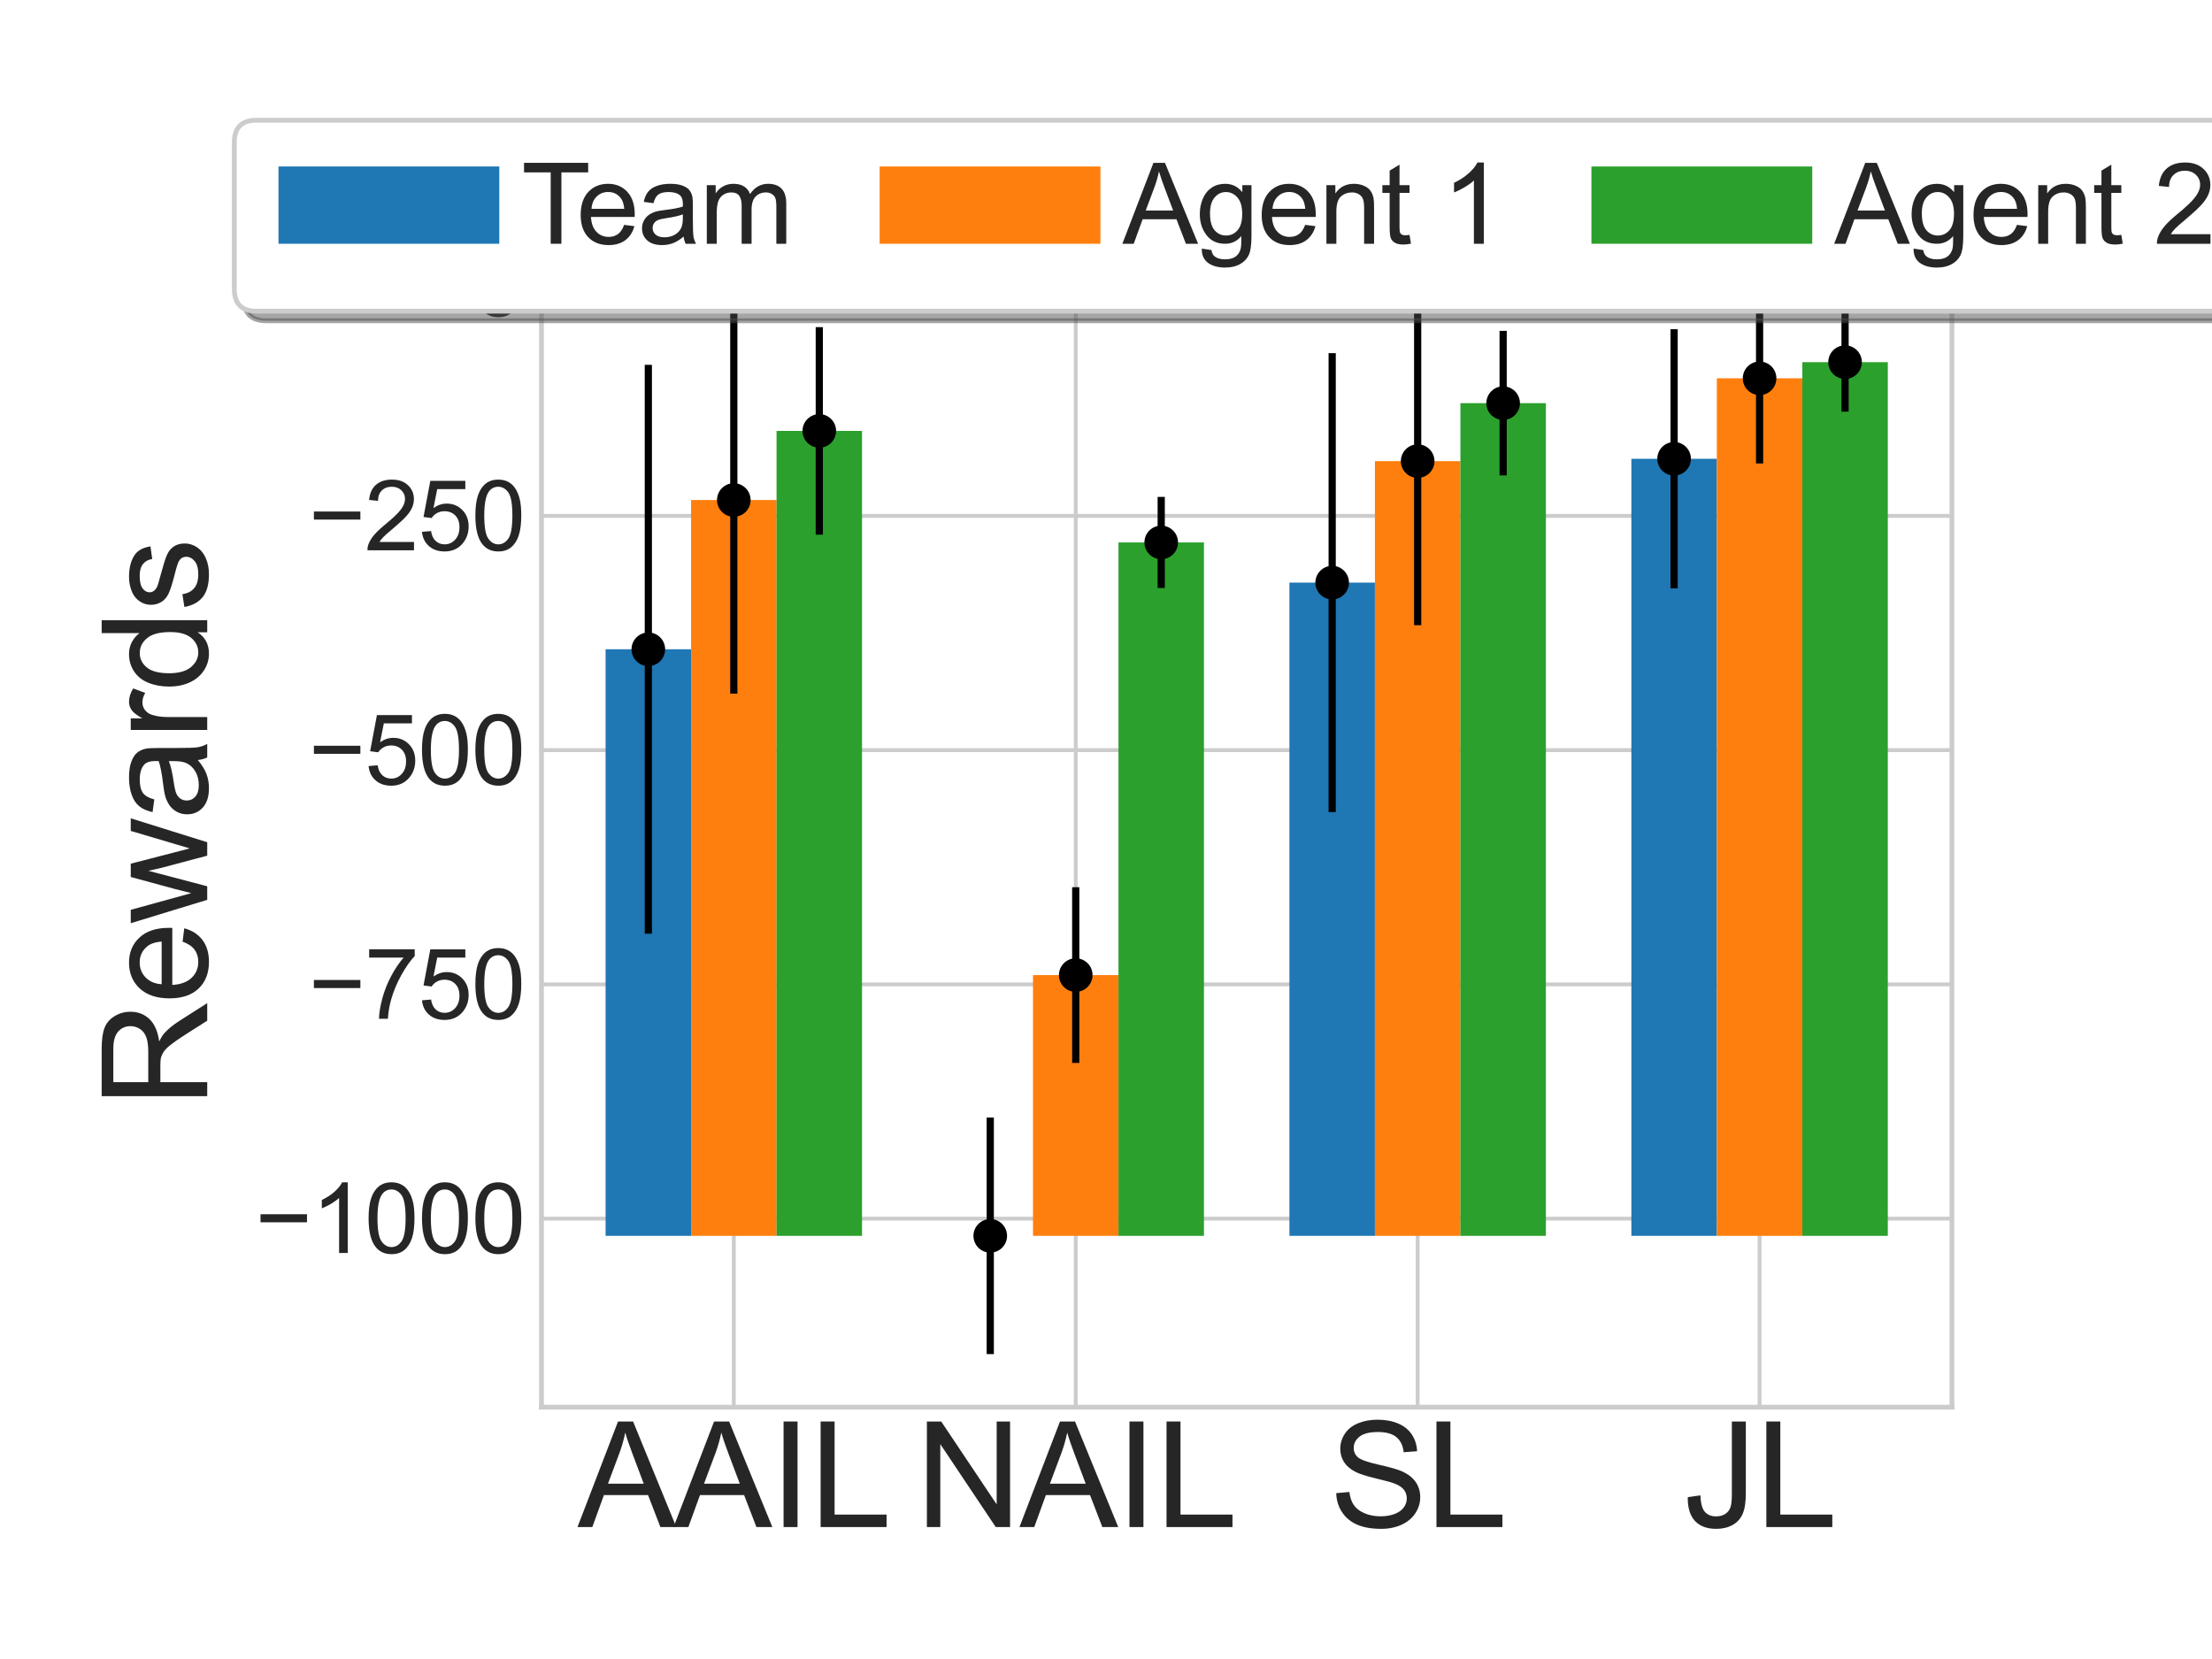 <?xml version="1.0" encoding="utf-8" standalone="no"?>
<!DOCTYPE svg PUBLIC "-//W3C//DTD SVG 1.1//EN"
  "http://www.w3.org/Graphics/SVG/1.1/DTD/svg11.dtd">
<svg xmlns:xlink="http://www.w3.org/1999/xlink" width="460.8pt" height="345.6pt" viewBox="0 0 460.8 345.6" xmlns="http://www.w3.org/2000/svg" version="1.1">
 <defs>
  <style type="text/css">*{stroke-linejoin: round; stroke-linecap: butt}</style>
 </defs>
 <g id="figure_1">
  <g id="patch_1">
   <path d="M 0 345.6 
L 460.8 345.6 
L 460.8 0 
L 0 0 
z
" style="fill: #ffffff"/>
  </g>
  <g id="axes_1">
   <g id="patch_2">
    <path d="M 112.8 293.14 
L 406.62 293.14 
L 406.62 50.017 
L 112.8 50.017 
z
" style="fill: #ffffff"/>
   </g>
   <g id="matplotlib.axis_1">
    <g id="xtick_1">
     <g id="line2d_1">
      <path d="M 152.866 293.14 
L 152.866 50.017 
" clip-path="url(#pd63e39e39c)" style="fill: none; stroke: #cccccc; stroke-width: 0.8; stroke-linecap: round"/>
     </g>
     <g id="line2d_2"/>
     <g id="text_1">
      <!-- AAIL -->
      <g style="fill: #262626" transform="translate(120.347 318.113)scale(0.3 -0.3)">
       <defs>
        <path id="ArialMT-41" d="M -9 0 
L 1750 4581 
L 2403 4581 
L 4278 0 
L 3588 0 
L 3053 1388 
L 1138 1388 
L 634 0 
L -9 0 
z
M 1313 1881 
L 2866 1881 
L 2388 3150 
Q 2169 3728 2063 4100 
Q 1975 3659 1816 3225 
L 1313 1881 
z
" transform="scale(0.016)"/>
        <path id="ArialMT-49" d="M 597 0 
L 597 4581 
L 1203 4581 
L 1203 0 
L 597 0 
z
" transform="scale(0.016)"/>
        <path id="ArialMT-4c" d="M 469 0 
L 469 4581 
L 1075 4581 
L 1075 541 
L 3331 541 
L 3331 0 
L 469 0 
z
" transform="scale(0.016)"/>
       </defs>
       <use xlink:href="#ArialMT-41"/>
       <use xlink:href="#ArialMT-41" x="66.699"/>
       <use xlink:href="#ArialMT-49" x="133.398"/>
       <use xlink:href="#ArialMT-4c" x="161.182"/>
      </g>
     </g>
    </g>
    <g id="xtick_2">
     <g id="line2d_3">
      <path d="M 224.095 293.14 
L 224.095 50.017 
" clip-path="url(#pd63e39e39c)" style="fill: none; stroke: #cccccc; stroke-width: 0.8; stroke-linecap: round"/>
     </g>
     <g id="line2d_4"/>
     <g id="text_2">
      <!-- NAIL -->
      <g style="fill: #262626" transform="translate(190.749 318.113)scale(0.3 -0.3)">
       <defs>
        <path id="ArialMT-4e" d="M 488 0 
L 488 4581 
L 1109 4581 
L 3516 984 
L 3516 4581 
L 4097 4581 
L 4097 0 
L 3475 0 
L 1069 3600 
L 1069 0 
L 488 0 
z
" transform="scale(0.016)"/>
       </defs>
       <use xlink:href="#ArialMT-4e"/>
       <use xlink:href="#ArialMT-41" x="72.217"/>
       <use xlink:href="#ArialMT-49" x="138.916"/>
       <use xlink:href="#ArialMT-4c" x="166.699"/>
      </g>
     </g>
    </g>
    <g id="xtick_3">
     <g id="line2d_5">
      <path d="M 295.325 293.14 
L 295.325 50.017 
" clip-path="url(#pd63e39e39c)" style="fill: none; stroke: #cccccc; stroke-width: 0.8; stroke-linecap: round"/>
     </g>
     <g id="line2d_6"/>
     <g id="text_3">
      <!-- SL -->
      <g style="fill: #262626" transform="translate(276.978 318.113)scale(0.3 -0.3)">
       <defs>
        <path id="ArialMT-53" d="M 288 1472 
L 859 1522 
Q 900 1178 1048 958 
Q 1197 738 1509 602 
Q 1822 466 2213 466 
Q 2559 466 2825 569 
Q 3091 672 3220 851 
Q 3350 1031 3350 1244 
Q 3350 1459 3225 1620 
Q 3100 1781 2813 1891 
Q 2628 1963 1997 2114 
Q 1366 2266 1113 2400 
Q 784 2572 623 2826 
Q 463 3081 463 3397 
Q 463 3744 659 4045 
Q 856 4347 1234 4503 
Q 1613 4659 2075 4659 
Q 2584 4659 2973 4495 
Q 3363 4331 3572 4012 
Q 3781 3694 3797 3291 
L 3216 3247 
Q 3169 3681 2898 3903 
Q 2628 4125 2100 4125 
Q 1550 4125 1298 3923 
Q 1047 3722 1047 3438 
Q 1047 3191 1225 3031 
Q 1400 2872 2139 2705 
Q 2878 2538 3153 2413 
Q 3553 2228 3743 1945 
Q 3934 1663 3934 1294 
Q 3934 928 3725 604 
Q 3516 281 3123 101 
Q 2731 -78 2241 -78 
Q 1619 -78 1198 103 
Q 778 284 539 648 
Q 300 1013 288 1472 
z
" transform="scale(0.016)"/>
       </defs>
       <use xlink:href="#ArialMT-53"/>
       <use xlink:href="#ArialMT-4c" x="66.699"/>
      </g>
     </g>
    </g>
    <g id="xtick_4">
     <g id="line2d_7">
      <path d="M 366.554 293.14 
L 366.554 50.017 
" clip-path="url(#pd63e39e39c)" style="fill: none; stroke: #cccccc; stroke-width: 0.8; stroke-linecap: round"/>
     </g>
     <g id="line2d_8"/>
     <g id="text_4">
      <!-- JL -->
      <g style="fill: #262626" transform="translate(350.712 318.113)scale(0.3 -0.3)">
       <defs>
        <path id="ArialMT-4a" d="M 184 1300 
L 731 1375 
Q 753 850 928 656 
Q 1103 463 1413 463 
Q 1641 463 1806 567 
Q 1972 672 2034 851 
Q 2097 1031 2097 1425 
L 2097 4581 
L 2703 4581 
L 2703 1459 
Q 2703 884 2564 568 
Q 2425 253 2123 87 
Q 1822 -78 1416 -78 
Q 813 -78 492 269 
Q 172 616 184 1300 
z
" transform="scale(0.016)"/>
       </defs>
       <use xlink:href="#ArialMT-4a"/>
       <use xlink:href="#ArialMT-4c" x="50"/>
      </g>
     </g>
    </g>
   </g>
   <g id="matplotlib.axis_2">
    <g id="ytick_1">
     <g id="line2d_9">
      <path d="M 112.8 253.859 
L 406.62 253.859 
" clip-path="url(#pd63e39e39c)" style="fill: none; stroke: #cccccc; stroke-width: 0.8; stroke-linecap: round"/>
     </g>
     <g id="line2d_10"/>
     <g id="text_5">
      <!-- −1000 -->
      <g style="fill: #262626" transform="translate(53.131 261.017)scale(0.2 -0.2)">
       <defs>
        <path id="ArialMT-2212" d="M 3381 1997 
L 356 1997 
L 356 2522 
L 3381 2522 
L 3381 1997 
z
" transform="scale(0.016)"/>
        <path id="ArialMT-31" d="M 2384 0 
L 1822 0 
L 1822 3584 
Q 1619 3391 1289 3197 
Q 959 3003 697 2906 
L 697 3450 
Q 1169 3672 1522 3987 
Q 1875 4303 2022 4600 
L 2384 4600 
L 2384 0 
z
" transform="scale(0.016)"/>
        <path id="ArialMT-30" d="M 266 2259 
Q 266 3072 433 3567 
Q 600 4063 929 4331 
Q 1259 4600 1759 4600 
Q 2128 4600 2406 4451 
Q 2684 4303 2865 4023 
Q 3047 3744 3150 3342 
Q 3253 2941 3253 2259 
Q 3253 1453 3087 958 
Q 2922 463 2592 192 
Q 2263 -78 1759 -78 
Q 1097 -78 719 397 
Q 266 969 266 2259 
z
M 844 2259 
Q 844 1131 1108 757 
Q 1372 384 1759 384 
Q 2147 384 2411 759 
Q 2675 1134 2675 2259 
Q 2675 3391 2411 3762 
Q 2147 4134 1753 4134 
Q 1366 4134 1134 3806 
Q 844 3388 844 2259 
z
" transform="scale(0.016)"/>
       </defs>
       <use xlink:href="#ArialMT-2212"/>
       <use xlink:href="#ArialMT-31" x="58.398"/>
       <use xlink:href="#ArialMT-30" x="114.014"/>
       <use xlink:href="#ArialMT-30" x="169.629"/>
       <use xlink:href="#ArialMT-30" x="225.244"/>
      </g>
     </g>
    </g>
    <g id="ytick_2">
     <g id="line2d_11">
      <path d="M 112.8 205.063 
L 406.62 205.063 
" clip-path="url(#pd63e39e39c)" style="fill: none; stroke: #cccccc; stroke-width: 0.8; stroke-linecap: round"/>
     </g>
     <g id="line2d_12"/>
     <g id="text_6">
      <!-- −750 -->
      <g style="fill: #262626" transform="translate(64.253 212.221)scale(0.2 -0.2)">
       <defs>
        <path id="ArialMT-37" d="M 303 3981 
L 303 4522 
L 3269 4522 
L 3269 4084 
Q 2831 3619 2401 2847 
Q 1972 2075 1738 1259 
Q 1569 684 1522 0 
L 944 0 
Q 953 541 1156 1306 
Q 1359 2072 1739 2783 
Q 2119 3494 2547 3981 
L 303 3981 
z
" transform="scale(0.016)"/>
        <path id="ArialMT-35" d="M 266 1200 
L 856 1250 
Q 922 819 1161 601 
Q 1400 384 1738 384 
Q 2144 384 2425 690 
Q 2706 997 2706 1503 
Q 2706 1984 2436 2262 
Q 2166 2541 1728 2541 
Q 1456 2541 1237 2417 
Q 1019 2294 894 2097 
L 366 2166 
L 809 4519 
L 3088 4519 
L 3088 3981 
L 1259 3981 
L 1013 2750 
Q 1425 3038 1878 3038 
Q 2478 3038 2890 2622 
Q 3303 2206 3303 1553 
Q 3303 931 2941 478 
Q 2500 -78 1738 -78 
Q 1113 -78 717 272 
Q 322 622 266 1200 
z
" transform="scale(0.016)"/>
       </defs>
       <use xlink:href="#ArialMT-2212"/>
       <use xlink:href="#ArialMT-37" x="58.398"/>
       <use xlink:href="#ArialMT-35" x="114.014"/>
       <use xlink:href="#ArialMT-30" x="169.629"/>
      </g>
     </g>
    </g>
    <g id="ytick_3">
     <g id="line2d_13">
      <path d="M 112.8 156.267 
L 406.62 156.267 
" clip-path="url(#pd63e39e39c)" style="fill: none; stroke: #cccccc; stroke-width: 0.8; stroke-linecap: round"/>
     </g>
     <g id="line2d_14"/>
     <g id="text_7">
      <!-- −500 -->
      <g style="fill: #262626" transform="translate(64.253 163.425)scale(0.2 -0.2)">
       <use xlink:href="#ArialMT-2212"/>
       <use xlink:href="#ArialMT-35" x="58.398"/>
       <use xlink:href="#ArialMT-30" x="114.014"/>
       <use xlink:href="#ArialMT-30" x="169.629"/>
      </g>
     </g>
    </g>
    <g id="ytick_4">
     <g id="line2d_15">
      <path d="M 112.8 107.471 
L 406.62 107.471 
" clip-path="url(#pd63e39e39c)" style="fill: none; stroke: #cccccc; stroke-width: 0.8; stroke-linecap: round"/>
     </g>
     <g id="line2d_16"/>
     <g id="text_8">
      <!-- −250 -->
      <g style="fill: #262626" transform="translate(64.253 114.629)scale(0.2 -0.2)">
       <defs>
        <path id="ArialMT-32" d="M 3222 541 
L 3222 0 
L 194 0 
Q 188 203 259 391 
Q 375 700 629 1000 
Q 884 1300 1366 1694 
Q 2113 2306 2375 2664 
Q 2638 3022 2638 3341 
Q 2638 3675 2398 3904 
Q 2159 4134 1775 4134 
Q 1369 4134 1125 3890 
Q 881 3647 878 3216 
L 300 3275 
Q 359 3922 746 4261 
Q 1134 4600 1788 4600 
Q 2447 4600 2831 4234 
Q 3216 3869 3216 3328 
Q 3216 3053 3103 2787 
Q 2991 2522 2730 2228 
Q 2469 1934 1863 1422 
Q 1356 997 1212 845 
Q 1069 694 975 541 
L 3222 541 
z
" transform="scale(0.016)"/>
       </defs>
       <use xlink:href="#ArialMT-2212"/>
       <use xlink:href="#ArialMT-32" x="58.398"/>
       <use xlink:href="#ArialMT-35" x="114.014"/>
       <use xlink:href="#ArialMT-30" x="169.629"/>
      </g>
     </g>
    </g>
    <g id="ytick_5">
     <g id="line2d_17">
      <path d="M 112.8 58.675 
L 406.62 58.675 
" clip-path="url(#pd63e39e39c)" style="fill: none; stroke: #cccccc; stroke-width: 0.8; stroke-linecap: round"/>
     </g>
     <g id="line2d_18"/>
     <g id="text_9">
      <!-- 0 -->
      <g style="fill: #262626" transform="translate(98.178 65.833)scale(0.2 -0.2)">
       <use xlink:href="#ArialMT-30"/>
      </g>
     </g>
    </g>
    <g id="text_10">
     <!-- Rewards -->
     <g style="fill: #262626" transform="translate(43.169 230.763)rotate(-90)scale(0.3 -0.3)">
      <defs>
       <path id="ArialMT-52" d="M 503 0 
L 503 4581 
L 2534 4581 
Q 3147 4581 3465 4457 
Q 3784 4334 3975 4021 
Q 4166 3709 4166 3331 
Q 4166 2844 3850 2509 
Q 3534 2175 2875 2084 
Q 3116 1969 3241 1856 
Q 3506 1613 3744 1247 
L 4541 0 
L 3778 0 
L 3172 953 
Q 2906 1366 2734 1584 
Q 2563 1803 2427 1890 
Q 2291 1978 2150 2013 
Q 2047 2034 1813 2034 
L 1109 2034 
L 1109 0 
L 503 0 
z
M 1109 2559 
L 2413 2559 
Q 2828 2559 3062 2645 
Q 3297 2731 3419 2920 
Q 3541 3109 3541 3331 
Q 3541 3656 3305 3865 
Q 3069 4075 2559 4075 
L 1109 4075 
L 1109 2559 
z
" transform="scale(0.016)"/>
       <path id="ArialMT-65" d="M 2694 1069 
L 3275 997 
Q 3138 488 2766 206 
Q 2394 -75 1816 -75 
Q 1088 -75 661 373 
Q 234 822 234 1631 
Q 234 2469 665 2931 
Q 1097 3394 1784 3394 
Q 2450 3394 2872 2941 
Q 3294 2488 3294 1666 
Q 3294 1616 3291 1516 
L 816 1516 
Q 847 969 1125 678 
Q 1403 388 1819 388 
Q 2128 388 2347 550 
Q 2566 713 2694 1069 
z
M 847 1978 
L 2700 1978 
Q 2663 2397 2488 2606 
Q 2219 2931 1791 2931 
Q 1403 2931 1139 2672 
Q 875 2413 847 1978 
z
" transform="scale(0.016)"/>
       <path id="ArialMT-77" d="M 1034 0 
L 19 3319 
L 600 3319 
L 1128 1403 
L 1325 691 
Q 1338 744 1497 1375 
L 2025 3319 
L 2603 3319 
L 3100 1394 
L 3266 759 
L 3456 1400 
L 4025 3319 
L 4572 3319 
L 3534 0 
L 2950 0 
L 2422 1988 
L 2294 2553 
L 1622 0 
L 1034 0 
z
" transform="scale(0.016)"/>
       <path id="ArialMT-61" d="M 2588 409 
Q 2275 144 1986 34 
Q 1697 -75 1366 -75 
Q 819 -75 525 192 
Q 231 459 231 875 
Q 231 1119 342 1320 
Q 453 1522 633 1644 
Q 813 1766 1038 1828 
Q 1203 1872 1538 1913 
Q 2219 1994 2541 2106 
Q 2544 2222 2544 2253 
Q 2544 2597 2384 2738 
Q 2169 2928 1744 2928 
Q 1347 2928 1158 2789 
Q 969 2650 878 2297 
L 328 2372 
Q 403 2725 575 2942 
Q 747 3159 1072 3276 
Q 1397 3394 1825 3394 
Q 2250 3394 2515 3294 
Q 2781 3194 2906 3042 
Q 3031 2891 3081 2659 
Q 3109 2516 3109 2141 
L 3109 1391 
Q 3109 606 3145 398 
Q 3181 191 3288 0 
L 2700 0 
Q 2613 175 2588 409 
z
M 2541 1666 
Q 2234 1541 1622 1453 
Q 1275 1403 1131 1340 
Q 988 1278 909 1158 
Q 831 1038 831 891 
Q 831 666 1001 516 
Q 1172 366 1500 366 
Q 1825 366 2078 508 
Q 2331 650 2450 897 
Q 2541 1088 2541 1459 
L 2541 1666 
z
" transform="scale(0.016)"/>
       <path id="ArialMT-72" d="M 416 0 
L 416 3319 
L 922 3319 
L 922 2816 
Q 1116 3169 1280 3281 
Q 1444 3394 1641 3394 
Q 1925 3394 2219 3213 
L 2025 2691 
Q 1819 2813 1613 2813 
Q 1428 2813 1281 2702 
Q 1134 2591 1072 2394 
Q 978 2094 978 1738 
L 978 0 
L 416 0 
z
" transform="scale(0.016)"/>
       <path id="ArialMT-64" d="M 2575 0 
L 2575 419 
Q 2259 -75 1647 -75 
Q 1250 -75 917 144 
Q 584 363 401 755 
Q 219 1147 219 1656 
Q 219 2153 384 2558 
Q 550 2963 881 3178 
Q 1213 3394 1622 3394 
Q 1922 3394 2156 3267 
Q 2391 3141 2538 2938 
L 2538 4581 
L 3097 4581 
L 3097 0 
L 2575 0 
z
M 797 1656 
Q 797 1019 1065 703 
Q 1334 388 1700 388 
Q 2069 388 2326 689 
Q 2584 991 2584 1609 
Q 2584 2291 2321 2609 
Q 2059 2928 1675 2928 
Q 1300 2928 1048 2622 
Q 797 2316 797 1656 
z
" transform="scale(0.016)"/>
       <path id="ArialMT-73" d="M 197 991 
L 753 1078 
Q 800 744 1014 566 
Q 1228 388 1613 388 
Q 2000 388 2187 545 
Q 2375 703 2375 916 
Q 2375 1106 2209 1216 
Q 2094 1291 1634 1406 
Q 1016 1563 777 1677 
Q 538 1791 414 1992 
Q 291 2194 291 2438 
Q 291 2659 392 2848 
Q 494 3038 669 3163 
Q 800 3259 1026 3326 
Q 1253 3394 1513 3394 
Q 1903 3394 2198 3281 
Q 2494 3169 2634 2976 
Q 2775 2784 2828 2463 
L 2278 2388 
Q 2241 2644 2061 2787 
Q 1881 2931 1553 2931 
Q 1166 2931 1000 2803 
Q 834 2675 834 2503 
Q 834 2394 903 2306 
Q 972 2216 1119 2156 
Q 1203 2125 1616 2013 
Q 2213 1853 2448 1751 
Q 2684 1650 2818 1456 
Q 2953 1263 2953 975 
Q 2953 694 2789 445 
Q 2625 197 2315 61 
Q 2006 -75 1616 -75 
Q 969 -75 630 194 
Q 291 463 197 991 
z
" transform="scale(0.016)"/>
      </defs>
      <use xlink:href="#ArialMT-52"/>
      <use xlink:href="#ArialMT-65" x="72.217"/>
      <use xlink:href="#ArialMT-77" x="127.832"/>
      <use xlink:href="#ArialMT-61" x="200.049"/>
      <use xlink:href="#ArialMT-72" x="255.664"/>
      <use xlink:href="#ArialMT-64" x="288.965"/>
      <use xlink:href="#ArialMT-73" x="344.58"/>
     </g>
    </g>
   </g>
   <g id="patch_3">
    <path d="M 126.155 257.449 
L 143.963 257.449 
L 143.963 135.255 
L 126.155 135.255 
z
" clip-path="url(#pd63e39e39c)" style="fill: #1f77b4"/>
   </g>
   <g id="patch_4">
    <path d="M 197.385 257.449 
L 215.192 257.449 
L 215.192 257.449 
L 197.385 257.449 
z
" clip-path="url(#pd63e39e39c)" style="fill: #1f77b4"/>
   </g>
   <g id="patch_5">
    <path d="M 268.614 257.449 
L 286.421 257.449 
L 286.421 121.37 
L 268.614 121.37 
z
" clip-path="url(#pd63e39e39c)" style="fill: #1f77b4"/>
   </g>
   <g id="patch_6">
    <path d="M 339.843 257.449 
L 357.65 257.449 
L 357.65 95.574 
L 339.843 95.574 
z
" clip-path="url(#pd63e39e39c)" style="fill: #1f77b4"/>
   </g>
   <g id="patch_7">
    <path d="M 143.963 257.449 
L 161.77 257.449 
L 161.77 104.163 
L 143.963 104.163 
z
" clip-path="url(#pd63e39e39c)" style="fill: #ff7f0e"/>
   </g>
   <g id="patch_8">
    <path d="M 215.192 257.449 
L 232.999 257.449 
L 232.999 203.128 
L 215.192 203.128 
z
" clip-path="url(#pd63e39e39c)" style="fill: #ff7f0e"/>
   </g>
   <g id="patch_9">
    <path d="M 286.421 257.449 
L 304.228 257.449 
L 304.228 96.062 
L 286.421 96.062 
z
" clip-path="url(#pd63e39e39c)" style="fill: #ff7f0e"/>
   </g>
   <g id="patch_10">
    <path d="M 357.65 257.449 
L 375.457 257.449 
L 375.457 78.805 
L 357.65 78.805 
z
" clip-path="url(#pd63e39e39c)" style="fill: #ff7f0e"/>
   </g>
   <g id="patch_11">
    <path d="M 161.77 257.449 
L 179.577 257.449 
L 179.577 89.767 
L 161.77 89.767 
z
" clip-path="url(#pd63e39e39c)" style="fill: #2ca02c"/>
   </g>
   <g id="patch_12">
    <path d="M 232.999 257.449 
L 250.806 257.449 
L 250.806 112.996 
L 232.999 112.996 
z
" clip-path="url(#pd63e39e39c)" style="fill: #2ca02c"/>
   </g>
   <g id="patch_13">
    <path d="M 304.228 257.449 
L 322.035 257.449 
L 322.035 83.984 
L 304.228 83.984 
z
" clip-path="url(#pd63e39e39c)" style="fill: #2ca02c"/>
   </g>
   <g id="patch_14">
    <path d="M 375.457 257.449 
L 393.265 257.449 
L 393.265 75.444 
L 375.457 75.444 
z
" clip-path="url(#pd63e39e39c)" style="fill: #2ca02c"/>
   </g>
   <g id="LineCollection_1">
    <path d="M 135.059 194.512 
L 135.059 75.997 
" clip-path="url(#pd63e39e39c)" style="fill: none; stroke: #000000; stroke-width: 1.5"/>
    <path d="M 206.288 282.089 
L 206.288 232.808 
" clip-path="url(#pd63e39e39c)" style="fill: none; stroke: #000000; stroke-width: 1.5"/>
    <path d="M 277.517 169.171 
L 277.517 73.57 
" clip-path="url(#pd63e39e39c)" style="fill: none; stroke: #000000; stroke-width: 1.5"/>
    <path d="M 348.746 122.572 
L 348.746 68.575 
" clip-path="url(#pd63e39e39c)" style="fill: none; stroke: #000000; stroke-width: 1.5"/>
   </g>
   <g id="LineCollection_2">
    <path d="M 152.866 144.492 
L 152.866 63.834 
" clip-path="url(#pd63e39e39c)" style="fill: none; stroke: #000000; stroke-width: 1.5"/>
    <path d="M 224.095 221.435 
L 224.095 184.821 
" clip-path="url(#pd63e39e39c)" style="fill: none; stroke: #000000; stroke-width: 1.5"/>
    <path d="M 295.325 130.237 
L 295.325 61.886 
" clip-path="url(#pd63e39e39c)" style="fill: none; stroke: #000000; stroke-width: 1.5"/>
    <path d="M 366.554 96.543 
L 366.554 61.068 
" clip-path="url(#pd63e39e39c)" style="fill: none; stroke: #000000; stroke-width: 1.5"/>
   </g>
   <g id="LineCollection_3">
    <path d="M 170.674 111.382 
L 170.674 68.151 
" clip-path="url(#pd63e39e39c)" style="fill: none; stroke: #000000; stroke-width: 1.5"/>
    <path d="M 241.903 122.481 
L 241.903 103.511 
" clip-path="url(#pd63e39e39c)" style="fill: none; stroke: #000000; stroke-width: 1.5"/>
    <path d="M 313.132 99.042 
L 313.132 68.926 
" clip-path="url(#pd63e39e39c)" style="fill: none; stroke: #000000; stroke-width: 1.5"/>
    <path d="M 384.361 85.752 
L 384.361 65.135 
" clip-path="url(#pd63e39e39c)" style="fill: none; stroke: #000000; stroke-width: 1.5"/>
   </g>
   <g id="line2d_19">
    <defs>
     <path id="m8059c33040" d="M 0 3 
C 0.796 3 1.559 2.684 2.121 2.121 
C 2.684 1.559 3 0.796 3 0 
C 3 -0.796 2.684 -1.559 2.121 -2.121 
C 1.559 -2.684 0.796 -3 0 -3 
C -0.796 -3 -1.559 -2.684 -2.121 -2.121 
C -2.684 -1.559 -3 -0.796 -3 0 
C -3 0.796 -2.684 1.559 -2.121 2.121 
C -1.559 2.684 -0.796 3 0 3 
z
" style="stroke: #000000"/>
    </defs>
    <g clip-path="url(#pd63e39e39c)">
     <use xlink:href="#m8059c33040" x="135.059" y="135.255" style="stroke: #000000"/>
     <use xlink:href="#m8059c33040" x="206.288" y="257.449" style="stroke: #000000"/>
     <use xlink:href="#m8059c33040" x="277.517" y="121.37" style="stroke: #000000"/>
     <use xlink:href="#m8059c33040" x="348.746" y="95.574" style="stroke: #000000"/>
    </g>
   </g>
   <g id="line2d_20">
    <g clip-path="url(#pd63e39e39c)">
     <use xlink:href="#m8059c33040" x="152.866" y="104.163" style="stroke: #000000"/>
     <use xlink:href="#m8059c33040" x="224.095" y="203.128" style="stroke: #000000"/>
     <use xlink:href="#m8059c33040" x="295.325" y="96.062" style="stroke: #000000"/>
     <use xlink:href="#m8059c33040" x="366.554" y="78.805" style="stroke: #000000"/>
    </g>
   </g>
   <g id="line2d_21">
    <g clip-path="url(#pd63e39e39c)">
     <use xlink:href="#m8059c33040" x="170.674" y="89.767" style="stroke: #000000"/>
     <use xlink:href="#m8059c33040" x="241.903" y="112.996" style="stroke: #000000"/>
     <use xlink:href="#m8059c33040" x="313.132" y="83.984" style="stroke: #000000"/>
     <use xlink:href="#m8059c33040" x="384.361" y="75.444" style="stroke: #000000"/>
    </g>
   </g>
   <g id="patch_15">
    <path d="M 112.8 293.14 
L 112.8 50.017 
" style="fill: none; stroke: #cccccc; stroke-linejoin: miter; stroke-linecap: square"/>
   </g>
   <g id="patch_16">
    <path d="M 406.62 293.14 
L 406.62 50.017 
" style="fill: none; stroke: #cccccc; stroke-linejoin: miter; stroke-linecap: square"/>
   </g>
   <g id="patch_17">
    <path d="M 112.8 293.14 
L 406.62 293.14 
" style="fill: none; stroke: #cccccc; stroke-linejoin: miter; stroke-linecap: square"/>
   </g>
   <g id="patch_18">
    <path d="M 112.8 50.017 
L 406.62 50.017 
" style="fill: none; stroke: #cccccc; stroke-linejoin: miter; stroke-linecap: square"/>
   </g>
   <g id="legend_1">
    <g id="patch_19">
     <path d="M 55.414 66.82 
L 468.006 66.82 
Q 472.606 66.82 472.606 62.22 
L 472.606 31.648 
Q 472.606 27.048 468.006 27.048 
L 55.414 27.048 
Q 50.814 27.048 50.814 31.648 
L 50.814 62.22 
Q 50.814 66.82 55.414 66.82 
z
" style="fill: #4c4c4c; opacity: 0.5; stroke: #4c4c4c; stroke-linejoin: miter"/>
    </g>
    <g id="patch_20">
     <path d="M 53.414 64.82 
L 466.006 64.82 
Q 470.606 64.82 470.606 60.22 
L 470.606 29.648 
Q 470.606 25.048 466.006 25.048 
L 53.414 25.048 
Q 48.814 25.048 48.814 29.648 
L 48.814 60.22 
Q 48.814 64.82 53.414 64.82 
z
" style="fill: #ffffff; stroke: #cccccc; stroke-linejoin: miter"/>
    </g>
    <g id="patch_21">
     <path d="M 58.014 50.78 
L 104.014 50.78 
L 104.014 34.68 
L 58.014 34.68 
z
" style="fill: #1f77b4"/>
    </g>
    <g id="text_11">
     <!-- Team -->
     <g style="fill: #262626" transform="translate(108.614 50.78)scale(0.23 -0.23)">
      <defs>
       <path id="ArialMT-54" d="M 1659 0 
L 1659 4041 
L 150 4041 
L 150 4581 
L 3781 4581 
L 3781 4041 
L 2266 4041 
L 2266 0 
L 1659 0 
z
" transform="scale(0.016)"/>
       <path id="ArialMT-6d" d="M 422 0 
L 422 3319 
L 925 3319 
L 925 2853 
Q 1081 3097 1340 3245 
Q 1600 3394 1931 3394 
Q 2300 3394 2536 3241 
Q 2772 3088 2869 2813 
Q 3263 3394 3894 3394 
Q 4388 3394 4653 3120 
Q 4919 2847 4919 2278 
L 4919 0 
L 4359 0 
L 4359 2091 
Q 4359 2428 4304 2576 
Q 4250 2725 4106 2815 
Q 3963 2906 3769 2906 
Q 3419 2906 3187 2673 
Q 2956 2441 2956 1928 
L 2956 0 
L 2394 0 
L 2394 2156 
Q 2394 2531 2256 2718 
Q 2119 2906 1806 2906 
Q 1569 2906 1367 2781 
Q 1166 2656 1075 2415 
Q 984 2175 984 1722 
L 984 0 
L 422 0 
z
" transform="scale(0.016)"/>
      </defs>
      <use xlink:href="#ArialMT-54"/>
      <use xlink:href="#ArialMT-65" x="49.959"/>
      <use xlink:href="#ArialMT-61" x="105.574"/>
      <use xlink:href="#ArialMT-6d" x="161.189"/>
     </g>
    </g>
    <g id="patch_22">
     <path d="M 183.242 50.78 
L 229.242 50.78 
L 229.242 34.68 
L 183.242 34.68 
z
" style="fill: #ff7f0e"/>
    </g>
    <g id="text_12">
     <!-- Agent 1 -->
     <g style="fill: #262626" transform="translate(233.842 50.78)scale(0.23 -0.23)">
      <defs>
       <path id="ArialMT-67" d="M 319 -275 
L 866 -356 
Q 900 -609 1056 -725 
Q 1266 -881 1628 -881 
Q 2019 -881 2231 -725 
Q 2444 -569 2519 -288 
Q 2563 -116 2559 434 
Q 2191 0 1641 0 
Q 956 0 581 494 
Q 206 988 206 1678 
Q 206 2153 378 2554 
Q 550 2956 876 3175 
Q 1203 3394 1644 3394 
Q 2231 3394 2613 2919 
L 2613 3319 
L 3131 3319 
L 3131 450 
Q 3131 -325 2973 -648 
Q 2816 -972 2473 -1159 
Q 2131 -1347 1631 -1347 
Q 1038 -1347 672 -1080 
Q 306 -813 319 -275 
z
M 784 1719 
Q 784 1066 1043 766 
Q 1303 466 1694 466 
Q 2081 466 2343 764 
Q 2606 1063 2606 1700 
Q 2606 2309 2336 2618 
Q 2066 2928 1684 2928 
Q 1309 2928 1046 2623 
Q 784 2319 784 1719 
z
" transform="scale(0.016)"/>
       <path id="ArialMT-6e" d="M 422 0 
L 422 3319 
L 928 3319 
L 928 2847 
Q 1294 3394 1984 3394 
Q 2284 3394 2536 3286 
Q 2788 3178 2913 3003 
Q 3038 2828 3088 2588 
Q 3119 2431 3119 2041 
L 3119 0 
L 2556 0 
L 2556 2019 
Q 2556 2363 2490 2533 
Q 2425 2703 2258 2804 
Q 2091 2906 1866 2906 
Q 1506 2906 1245 2678 
Q 984 2450 984 1813 
L 984 0 
L 422 0 
z
" transform="scale(0.016)"/>
       <path id="ArialMT-74" d="M 1650 503 
L 1731 6 
Q 1494 -44 1306 -44 
Q 1000 -44 831 53 
Q 663 150 594 308 
Q 525 466 525 972 
L 525 2881 
L 113 2881 
L 113 3319 
L 525 3319 
L 525 4141 
L 1084 4478 
L 1084 3319 
L 1650 3319 
L 1650 2881 
L 1084 2881 
L 1084 941 
Q 1084 700 1114 631 
Q 1144 563 1211 522 
Q 1278 481 1403 481 
Q 1497 481 1650 503 
z
" transform="scale(0.016)"/>
       <path id="ArialMT-20" transform="scale(0.016)"/>
      </defs>
      <use xlink:href="#ArialMT-41"/>
      <use xlink:href="#ArialMT-67" x="66.699"/>
      <use xlink:href="#ArialMT-65" x="122.314"/>
      <use xlink:href="#ArialMT-6e" x="177.93"/>
      <use xlink:href="#ArialMT-74" x="233.545"/>
      <use xlink:href="#ArialMT-20" x="261.328"/>
      <use xlink:href="#ArialMT-31" x="289.111"/>
     </g>
    </g>
    <g id="patch_23">
     <path d="M 331.524 50.78 
L 377.524 50.78 
L 377.524 34.68 
L 331.524 34.68 
z
" style="fill: #2ca02c"/>
    </g>
    <g id="text_13">
     <!-- Agent 2 -->
     <g style="fill: #262626" transform="translate(382.124 50.78)scale(0.23 -0.23)">
      <use xlink:href="#ArialMT-41"/>
      <use xlink:href="#ArialMT-67" x="66.699"/>
      <use xlink:href="#ArialMT-65" x="122.314"/>
      <use xlink:href="#ArialMT-6e" x="177.93"/>
      <use xlink:href="#ArialMT-74" x="233.545"/>
      <use xlink:href="#ArialMT-20" x="261.328"/>
      <use xlink:href="#ArialMT-32" x="289.111"/>
     </g>
    </g>
   </g>
  </g>
 </g>
 <defs>
  <clipPath id="pd63e39e39c">
   <rect x="112.8" y="50.017" width="293.82" height="243.123"/>
  </clipPath>
 </defs>
</svg>
